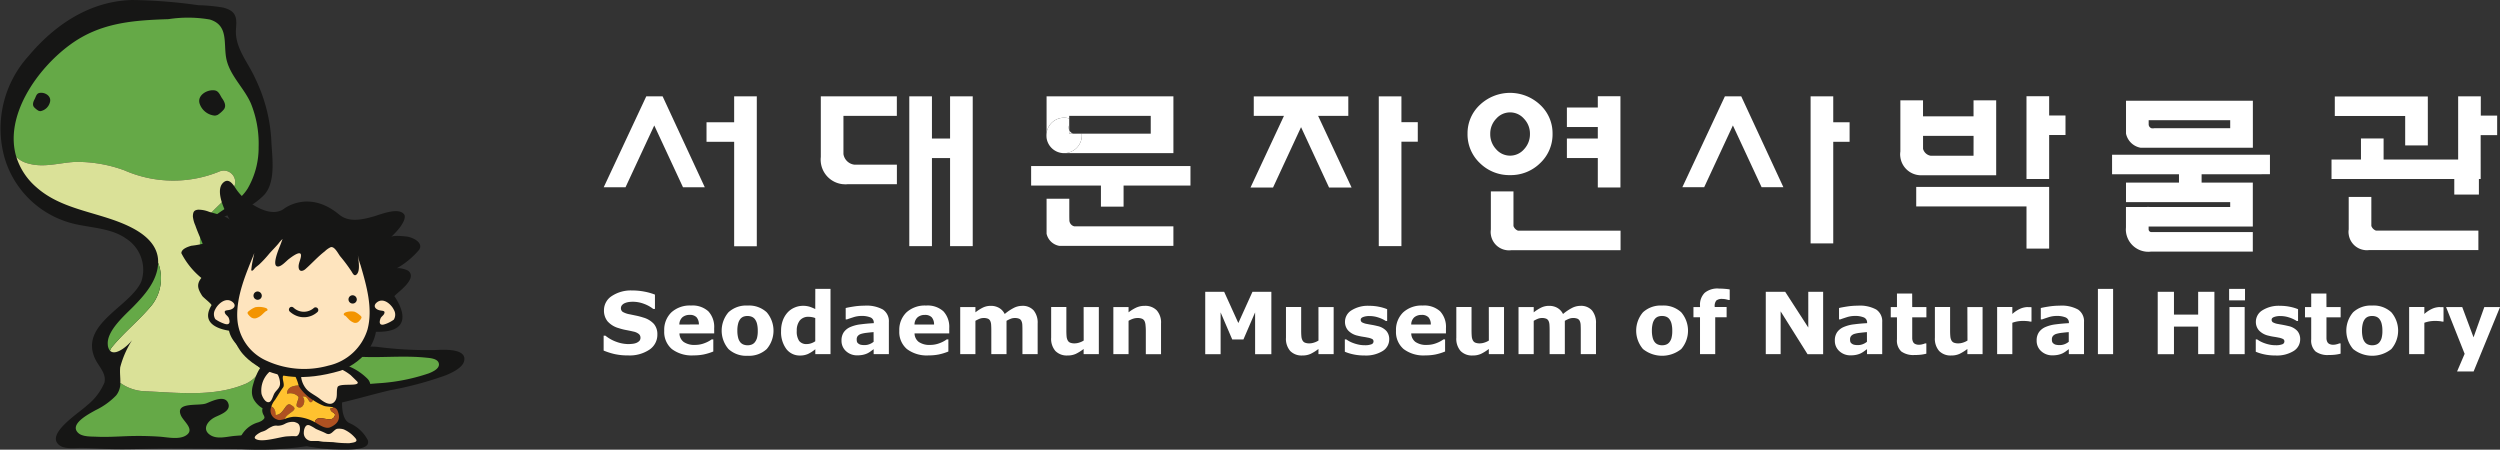<svg xmlns="http://www.w3.org/2000/svg" xmlns:xlink="http://www.w3.org/1999/xlink" width="215.361" height="38.734" viewBox="0 0 215.361 38.734">
  <rect x="0" y="0" width="215.361" height="38.734" fill="#333333" stroke="none"/>
  <defs>
    <clipPath id="clip-path">
      <rect id="사각형_36" data-name="사각형 36" width="40" height="38.734" fill="none"/>
    </clipPath>
    <clipPath id="clip-path-2">
      <rect id="사각형_41" data-name="사각형 41" width="163.361" height="24" fill="#fff"/>
    </clipPath>
  </defs>
  <g id="logo1" transform="translate(-15 -9)">
    <g id="그룹_42" data-name="그룹 42" transform="translate(15 9)">
      <g id="그룹_41" data-name="그룹 41" clip-path="url(#clip-path)">
        <path id="패스_190" data-name="패스 190" d="M19.266.665a2.483,2.483,0,0,1,.447.162c.723.349.666.98.615,1.679C20.211,4.12,21.373,5.367,22,6.783a13.925,13.925,0,0,1,1.367,5.2c.048,1.439.443,3.588-.58,4.774a6.083,6.083,0,0,1-2.828,1.65c-.94.324-1.817.877-1.472,2.02s1.687,1.593,2.6,2.174a10.94,10.94,0,0,1,3.069,3.225A7.46,7.46,0,0,0,26.971,28.8,15.736,15.736,0,0,0,32.4,29.869a33.868,33.868,0,0,0,5.109.284c.613-.026,2.759-.183,2.468.964-.149.587-1.077,1.007-1.579,1.214a30.1,30.1,0,0,1-4.762,1.28c-1.779.411-3.523.965-5.319,1.3-.6.112-2.268.553-1,1.236.472.254,2.556.442,1.6,1.381a5.227,5.227,0,0,1-2.46.9,27,27,0,0,1-5.664.258c-1.93-.021-3.859-.045-5.789-.055-1.913-.011-3.832.108-5.743.044-.859-.028-1.714-.106-2.574-.082-.562.016-1.4.1-1.77-.446-.66-.988,1.969-2.637,2.561-3.213a4.974,4.974,0,0,0,1.517-1.971c.187-.8-.487-1.386-.8-2.046-1.4-3,3.041-4.5,3.978-6.668a3.186,3.186,0,0,0-1.3-3.688C9.7,19.714,8.077,19.639,6.7,19.351a8.235,8.235,0,0,1-6.3-5.733A9.3,9.3,0,0,1,2.451,4.834C4.732,2.112,7.76.091,11.393,0a44.44,44.44,0,0,1,5.7.449,14.769,14.769,0,0,1,2.174.211" transform="translate(0.001 0)" fill="#161615"/>
        <path id="패스_191" data-name="패스 191" d="M42.983,37.89c-.136-.363-.781-.4-1.095-.432-2.687-.27-5.341.268-8.019-.4-3.3-.828-5.037-3.332-7.243-5.681-1.45-1.543-5.864-3.84-2.882-6.156,1.008-.782,2.1-1.211,2.8-2.343a7.01,7.01,0,0,0,.936-3.583,9.213,9.213,0,0,0-.659-3.716c-.591-1.379-1.9-2.479-2.147-4-.211-1.292.192-2.767-1.4-3.248A11.063,11.063,0,0,0,19.711,8.3c-3.085.1-5.867.308-8.437,2.176-2.925,2.126-5.732,6.212-4.661,9.71a2.326,2.326,0,0,0,1.065.56c1.575.43,3.1-.258,4.663-.138a11.83,11.83,0,0,1,3.579.718,10.468,10.468,0,0,0,8.22.083.982.982,0,0,1,1.239,1.316c-.746,1.464-2.459,2.16-2.828,3.732-.85,3.4,2.8,5.669,3.982,8.668.252.61.7,1.11.993,1.7.59-.034.664-1.014.46-1.493-.152-.357-1.3-2.219-.847-2.458.413-.219.985,1,1.09,1.307.235.683.388,1.382.629,2.064A3.862,3.862,0,0,1,29.225,38a.832.832,0,0,1-1.282.575,1.991,1.991,0,0,1-.255-.155A2.711,2.711,0,0,1,26.3,39.742c-2.691,1.112-5.7.742-8.564.616a3.858,3.858,0,0,1-2.167-.721,1.687,1.687,0,0,1-.363,1.077,6.134,6.134,0,0,1-1.779,1.274c-.521.3-2.313,1.193-1.483,1.962.358.331,1.077.3,1.527.319.884.045,1.76-.011,2.643-.045a27.341,27.341,0,0,1,2.848.043c.668.046,1.685.286,2.288-.124.752-.511-.238-1.176-.467-1.712-.508-1.188,1.529-.783,2.175-1.027.469-.177,1.6-.772,1.9-.028.292.707-.758,1.009-1.183,1.235-.6.32-1.107,1.044-.343,1.526.591.373,1.408.126,2.049.067,1.859-.172,3.75-.063,5.615-.127.435-.015,1.3.04,1.351-.574s-.9-.761-1.289-1.006c-1.512-.946.849-1.867,1.632-2.084a34.745,34.745,0,0,1,5.363-.765,16.542,16.542,0,0,0,4.09-.837c.3-.12.89-.375.872-.78a.442.442,0,0,0-.031-.142" transform="translate(-5.201 -6.65)" fill="#65a947"/>
        <path id="패스_192" data-name="패스 192" d="M27.325,92.847a2.711,2.711,0,0,0,1.391-1.319,7.849,7.849,0,0,1-1.1-1.094c-.605-.654-1.416-1.192-1.649-2.15-.089-.368,0-.569.11-.512.757.4,1.188,1.565,1.994,2.018a.9.9,0,0,0,.484.139c-.289-.589-.741-1.088-.993-1.7-1.187-3-4.833-5.27-3.982-8.668.368-1.572,2.081-2.268,2.828-3.732a.982.982,0,0,0-1.239-1.316,10.469,10.469,0,0,1-8.22-.083,11.825,11.825,0,0,0-3.579-.718c-1.562-.12-3.088.568-4.663.138a2.328,2.328,0,0,1-1.065-.56,5.7,5.7,0,0,0,1.728,2.6c2.278,2.026,5.5,2.113,8.133,3.44,1.192.6,2.361,1.535,2.351,2.991,0,.023,0,.045,0,.068a3.769,3.769,0,0,1-.537,3.641c-1.065,1.291-2.33,2.279-3.395,3.57a1.019,1.019,0,0,0-.216.363c.494.539,1.752-.585,2.026-1.089a8.152,8.152,0,0,0-1.146,2.518c-.049.45.025.908.011,1.348a3.859,3.859,0,0,0,2.167.721c2.869.126,5.873.5,8.564-.617" transform="translate(-6.23 -59.755)" fill="#dae198"/>
        <path id="패스_193" data-name="패스 193" d="M54.039,126.193a3.769,3.769,0,0,0,.537-3.641c-.042,1.522-1.144,2.764-2.152,3.791-.726.739-2.3,2.086-2.183,3.264a.891.891,0,0,0,.188.519,1.018,1.018,0,0,1,.216-.363c1.065-1.291,2.329-2.279,3.395-3.57" transform="translate(-40.955 -99.915)" fill="#65a947"/>
        <path id="패스_194" data-name="패스 194" d="M15.947,43.284c.447-.1,1.033.236.933.737a1.047,1.047,0,0,1-.824.828.53.53,0,0,1-.174-.034,1.722,1.722,0,0,1-.356-.279c-.207-.2-.1-.5.023-.721.083-.151.133-.4.3-.493a.333.333,0,0,1,.1-.037" transform="translate(-12.564 -35.274)" fill="#161615"/>
        <path id="패스_195" data-name="패스 195" d="M94.221,42.094c-.673-.084-1.5.452-1.286,1.133a1.517,1.517,0,0,0,1.318,1.044.824.824,0,0,0,.252-.069,2.5,2.5,0,0,0,.491-.43c.281-.306.081-.709-.123-.994-.141-.2-.246-.53-.506-.644a.532.532,0,0,0-.146-.04" transform="translate(-75.742 -34.311)" fill="#161615"/>
        <path id="패스_196" data-name="패스 196" d="M157.587,174.355l.04.005c0-.019-.141-.018-.04-.005" transform="translate(-128.449 -142.141)" fill="#ffc300"/>
        <path id="패스_197" data-name="패스 197" d="M114.611,169.736l-.029.013c-.478.245-.846,1.4-.956,1.844a1.528,1.528,0,0,0,.883,1.821c-.264.591.548.741-.157,1.233-.259.18-1.5.435-1.81,1.422-.243.77,3.09.377,3.4.366a15.031,15.031,0,0,0,1.662-.2,2.718,2.718,0,0,0,.406.324,4.216,4.216,0,0,0,.811.162,12.265,12.265,0,0,0,1.621.162c.49.01,3.332.206,2.837-.684a3.056,3.056,0,0,0-1.478-1.337c-.854-.378-.779-2.1-.6-2.843.155-.632,2.148.294,2.32-.325.271-.974-2.4-2.15-3.02-2.063-1.272.179-2.55-.088-3.826.059a5.355,5.355,0,0,1-1.542.122c-.233-.044-.325-.162-.524-.075" transform="translate(-91.744 -138.293)" fill="#161615"/>
        <path id="패스_198" data-name="패스 198" d="M119.949,168.973a10.927,10.927,0,0,1-1.964.038,12.022,12.022,0,0,0-1.86.02c-.138.016-.284.04-.424.064a3.184,3.184,0,0,1-1.08.06,1.041,1.041,0,0,1-.178-.054.489.489,0,0,0-.418-.013h0l-.035.017c-.615.314-1,1.857-1.019,1.923a2.011,2.011,0,0,0-.063.481,1.387,1.387,0,0,0,.161.663,2.11,2.11,0,0,0,.756.756.669.669,0,0,0-.029.188.865.865,0,0,0,.121.4.474.474,0,0,1,.071.2c0,.084-.061.166-.242.293a2.013,2.013,0,0,1-.283.129,2.423,2.423,0,0,0-1.574,1.356.367.367,0,0,0-.019.114.32.32,0,0,0,.074.2c.331.414,1.818.345,3.229.224.112-.01.2-.017.237-.019a13.773,13.773,0,0,0,1.536-.182l.075-.011c.035.032.085.072.153.127a1.736,1.736,0,0,0,.251.179,3.085,3.085,0,0,0,.683.148l.156.023a12.6,12.6,0,0,0,1.638.163l.188.006c1.216.047,2.5.033,2.775-.421a.424.424,0,0,0-.017-.45,3.191,3.191,0,0,0-1.535-1.388c-.751-.333-.714-1.951-.53-2.7.052-.211.592-.135,1.026-.075.58.081,1.179.165,1.293-.246a.9.9,0,0,0-.278-.838,4.952,4.952,0,0,0-2.876-1.378m.034.241a4.83,4.83,0,0,1,2.659,1.3.681.681,0,0,1,.226.612c-.057.205-.594.131-1.025.07-.586-.082-1.191-.166-1.3.258-.186.759-.277,2.565.667,2.984a2.914,2.914,0,0,1,1.421,1.284c.063.114.043.171.022.2-.055.09-.27.248-1.093.3a14.461,14.461,0,0,1-1.465,0l-.192-.006a12.362,12.362,0,0,1-1.6-.161l-.16-.023a2.984,2.984,0,0,1-.619-.129,3.96,3.96,0,0,1-.317-.244l.043-.12-.2.031-.141.022a13.518,13.518,0,0,1-1.507.179c-.041,0-.124.009-.248.02-.371.032-1.062.091-1.7.091-1.025,0-1.261-.157-1.316-.224a.08.08,0,0,1-.02-.053.128.128,0,0,1,.007-.04,2.228,2.228,0,0,1,1.434-1.2,1.937,1.937,0,0,0,.33-.155c.261-.182.346-.338.346-.487a.71.71,0,0,0-.1-.316.634.634,0,0,1-.094-.291.456.456,0,0,1,.045-.189l.043-.1-.09-.056a1.482,1.482,0,0,1-.886-1.265,1.758,1.758,0,0,1,.056-.423c.149-.6.509-1.568.894-1.765l.022-.011c.086-.038.133-.02.234.018a1.316,1.316,0,0,0,.218.065,3.363,3.363,0,0,0,1.166-.059c.144-.024.28-.047.412-.062a11.816,11.816,0,0,1,1.822-.019,11.117,11.117,0,0,0,2.008-.04" transform="translate(-91.206 -137.757)" fill="#161615"/>
        <path id="패스_199" data-name="패스 199" d="M144.758,171.225c.026.03.55.526.567.567.18.427-1.615.041-1.733.452s.034.818-.2,1.167c-.349.521-.942.133-1.313-.166-.32-.259-.7-.434-1.014-.7-.4-.332-.8-1.192-.494-1.69a.035.035,0,0,1-.031-.016c.767-.146,1.526-.321,2.288-.494a4.2,4.2,0,0,1,1.929.875" transform="translate(-114.519 -138.88)" fill="#fee4be"/>
        <path id="패스_200" data-name="패스 200" d="M122.569,172.909a2.169,2.169,0,0,0-.746,1.95c.081.3.365.826.685.7.206-.082.308-.532.416-.727.164-.3.494-.46.495-.867,0-.5-.323-1.316-.85-1.056" transform="translate(-99.295 -140.93)" fill="#fee4be"/>
        <path id="패스_201" data-name="패스 201" d="M128.033,188.636c-.487-.365-.608.851-1.338.851a.707.707,0,0,0-.37-.726.8.8,0,0,0,.476,1.108.507.507,0,0,0,.364.033,1.72,1.72,0,0,0,.3-.07c.253-.607,1.36-.743.567-1.2" transform="translate(-102.942 -153.736)" fill="#af5121"/>
        <path id="패스_202" data-name="패스 202" d="M133.862,180.48a.946.946,0,0,1,.973.243c.122.122-.243.608-.122.852.487.365.852-.486.487-.852.487-.121.487.487.73.487a.307.307,0,0,0,.173-.193,3.75,3.75,0,0,1-1.2-1.163c-.016-.031-.031-.064-.045-.1-.464.025-1,.144-1,.723" transform="translate(-109.136 -146.553)" fill="#af5121"/>
        <path id="패스_203" data-name="패스 203" d="M130.367,177.51c.365-.608,1.459.365,1.7-.487,0-.243-.486-.243-.365-.608.1.1.159.035.211-.051-.267-.069-.605-.056-.8-.129a4.836,4.836,0,0,1-.94-.5.307.307,0,0,1-.173.193c-.243,0-.243-.608-.73-.487.365.365,0,1.217-.487.851-.121-.243.243-.729.122-.851a.946.946,0,0,0-.973-.243c0-.579.535-.7,1-.723a3.652,3.652,0,0,0-.333-.871c-.314-.41-.62-.441-.94-.042a.442.442,0,0,0-.069.108c-.1.28.184.743,0,.985-.229.31-.416.65-.628.972l-.066.1a1.629,1.629,0,0,0-.311.568c.238.084.37.361.37.726.73,0,.851-1.216,1.338-.851.793.453-.314.59-.567,1.2a2.548,2.548,0,0,1,.8-.194,3.754,3.754,0,0,1,1.632.375c.058.029.12.064.183.1a.221.221,0,0,1,.019-.143" transform="translate(-103.209 -141.273)" fill="#ffc22f"/>
        <path id="패스_204" data-name="패스 204" d="M148.83,190.232a.482.482,0,0,0-.356-.254c-.052.086-.111.151-.211.051-.122.365.364.365.364.608-.243.852-1.338-.122-1.7.487a.223.223,0,0,0-.019.143c.408.242.917.606,1.317.424.892-.4.817-.963.608-1.459" transform="translate(-119.767 -154.886)" fill="#af5121"/>
        <path id="패스_205" data-name="패스 205" d="M93.4,86.754c.1-.07,2.178-1.662,4.768.486.855.709,1.99.438,2.947.173.579-.16,2.26-.878,2.685-.132,0,0,.3.527-1.164,1.9.185-.174,1.038-.075,1.265-.056.535.044,1.563.495,1.168,1.143a7.094,7.094,0,0,1-1.983,1.63c.182-.128.908.078,1.051.2.883.735-1.289,2.076-1.2,2.194,0,0,2.4,3.243-1.765,3.041l-12.089-.041s-3.158-.162-1.911-2.229c.058-.1-.71-.672-.8-.818-.362-.577-.526-.97-.07-1.542a6.678,6.678,0,0,1-1.725-2.136c.007-.371.573-.552.856-.637a7.8,7.8,0,0,0,.981-.17c-.209-.531-.451-1.049-.635-1.589a2.465,2.465,0,0,1-.209-.774c.013-.393.1-.535.452-.575a2.493,2.493,0,0,1,.941.182c.385.122,1.6.388,1.808.721,0,0-1.539-2.513-.526-3.283.464-.353.82.259,1.028.57a4.261,4.261,0,0,0,1,1.054c.8.606,2.168,1.368,3.133.687" transform="translate(-68.955 -68.759)" fill="#161615"/>
        <path id="패스_206" data-name="패스 206" d="M109.292,102.54s-3.06,5.452-.863,8.553c0,0,2.253,3.648,8.635,1.763,0,0,3.679-1.2,3.079-4.925,0,0-.732-5.047-1.652-6.324s-5.688-5.067-9.2.933" transform="translate(-87.753 -80.916)" fill="#161615"/>
        <path id="패스_207" data-name="패스 207" d="M114.523,111.468a2.877,2.877,0,0,0-.364.412c-.25.293-.523.562-.778.85a9.653,9.653,0,0,1-.858.924c-.112.1-.231.182-.341.282-.06.055-.183.24-.258.256-.13.028-.087-.09-.072-.23.045-.43.156-.859.243-1.281-.7,1.742-1.554,3.647-1.467,5.595a4.234,4.234,0,0,0,2.533,3.684,7.763,7.763,0,0,0,5.325.412,4.539,4.539,0,0,0,3.361-3.116c.482-1.817-.094-3.8-.6-5.533a4.558,4.558,0,0,1-.228-.857c.037.4.228,1.313-.1,1.642-.213.216-.338-.064-.445-.238a13.667,13.667,0,0,0-.978-1.311c-.181-.228-.491-.89-.826-.785a1.822,1.822,0,0,0-.5.351c-.6.46-1.108,1.035-1.674,1.534-.208.184-.523.258-.579-.111s.2-.729.2-1.071c0-.5-.857.174-1.028.3-.241.178-.654.675-.971.659-.558-.027.1-1.544.21-1.83.07-.178.133-.357.2-.538" transform="translate(-90.187 -90.878)" fill="#fee4be"/>
        <path id="패스_208" data-name="패스 208" d="M118.945,136.322a.358.358,0,1,1-.357-.385.372.372,0,0,1,.357.385" transform="translate(-96.393 -110.828)" fill="#161615"/>
        <path id="패스_209" data-name="패스 209" d="M163.253,138.078a.358.358,0,1,1-.357-.385.372.372,0,0,1,.357.385" transform="translate(-132.517 -112.259)" fill="#161615"/>
        <path id="패스_210" data-name="패스 210" d="M116.992,143.213a1.85,1.85,0,0,0-.885-.057,1.914,1.914,0,0,0-.477.272c-.056.044-.174.118-.188.2-.019.122.25.363.341.421a.532.532,0,0,0,.4.052,1.388,1.388,0,0,0,.558-.356c.071-.059.24-.246.327-.266,0,0,.093-.021.094-.1s-.066-.127-.166-.166" transform="translate(-94.117 -116.689)" fill="#f39400"/>
        <path id="패스_211" data-name="패스 211" d="M160.452,145.3a1.481,1.481,0,0,1,.79-.057,1.673,1.673,0,0,1,.425.272c.05.044.156.118.168.2.017.121-.223.363-.3.421a.432.432,0,0,1-.354.052,1.229,1.229,0,0,1-.5-.356c-.063-.059-.214-.246-.292-.265a.111.111,0,0,1-.084-.1c0-.072.059-.127.149-.166" transform="translate(-130.693 -118.388)" fill="#f39400"/>
        <path id="패스_212" data-name="패스 212" d="M100.6,142a2.9,2.9,0,0,1-.735-.377.81.81,0,0,1-.008-.842c.209-.45.9-1.1,1.48-.646.321.251.208.534-.145.66-.294.1-.62.01-.487.324.063.146.256.242.318.405.156.412.046.657-.424.477" transform="translate(-81.315 -114.128)" fill="#fee4be"/>
        <path id="패스_213" data-name="패스 213" d="M175.663,142.222a2.859,2.859,0,0,0,.726-.377A.816.816,0,0,0,176.4,141c-.207-.451-.894-1.1-1.463-.647-.318.252-.206.535.144.66.291.1.613.01.481.324-.062.146-.253.242-.315.405-.155.412-.045.657.419.476" transform="translate(-142.468 -114.306)" fill="#fee4be"/>
        <path id="패스_214" data-name="패스 214" d="M134.817,143.191a.234.234,0,0,0,0,.33,1.913,1.913,0,0,0,.7.411,1.732,1.732,0,0,0,1.672-.353.234.234,0,0,0-.29-.368,1.3,1.3,0,0,1-1.756-.023.234.234,0,0,0-.331,0" transform="translate(-109.859 -116.685)" fill="#161615"/>
        <path id="패스_215" data-name="패스 215" d="M122.54,196.859a1.264,1.264,0,0,0-.311-.127,1.352,1.352,0,0,0-.8.156,1.3,1.3,0,0,1-.646.168.8.8,0,0,0-.5.082c-.507.242-.352.289-.886.451-.082.025-.8.4-.509.6.532.355,2.114-.183,2.726-.216l.434-.023.31.008c.375.009.489-.916.177-1.093" transform="translate(-96.875 -160.382)" fill="#fee4be"/>
        <path id="패스_216" data-name="패스 216" d="M142.178,198.261a.294.294,0,0,0-.211,0c-.184.086-.266.406-.266.594a.689.689,0,0,0,.748.761h.5s.374.066.468.066.717.033.81.033a9.188,9.188,0,0,0,1.41.088c.326-.058.85-.078.458-.486a2.751,2.751,0,0,0-.951-.7,1.308,1.308,0,0,0-.6-.047c-.318.122-.5.621-.943.386-.283-.15-.586-.249-.874-.389a3.723,3.723,0,0,0-.55-.309" transform="translate(-115.527 -161.626)" fill="#fee4be"/>
      </g>
    </g>
    <g id="그룹_45" data-name="그룹 45" transform="translate(67 17)">
      <rect id="사각형_37" data-name="사각형 37" width="2.12" height="2.709" transform="translate(159.423 6.052)" fill="#fff"/>
      <g id="그룹_44" data-name="그룹 44" transform="translate(0 0)">
        <g id="그룹_43" data-name="그룹 43" clip-path="url(#clip-path-2)">
          <path id="패스_217" data-name="패스 217" d="M15.272,40.445a1.963,1.963,0,0,0-.5-1.446,2.019,2.019,0,0,0-1.492-.5,2.354,2.354,0,0,0-1.693.587,2.094,2.094,0,0,0-.617,1.593,1.932,1.932,0,0,0,.652,1.565,2.837,2.837,0,0,0,1.876.55,4.406,4.406,0,0,0,.866-.079,4.764,4.764,0,0,0,.833-.256V41.419h-.145a2.535,2.535,0,0,1-.615.323,2.219,2.219,0,0,1-.8.149,1.623,1.623,0,0,1-.991-.254.94.94,0,0,1-.364-.735h2.992Zm-3-.31a.843.843,0,0,1,.27-.63.947.947,0,0,1,.618-.2.775.775,0,0,1,.595.206.932.932,0,0,1,.2.62Z" transform="translate(-5.75 -20.179)" fill="#fff"/>
          <path id="패스_218" data-name="패스 218" d="M3.422,38.105a5.939,5.939,0,0,0-.588-.159l-.569-.119a1.843,1.843,0,0,1-.614-.208.377.377,0,0,1-.162-.328.384.384,0,0,1,.1-.262.621.621,0,0,1,.242-.17,1.288,1.288,0,0,1,.331-.092,2.47,2.47,0,0,1,.345-.025,2.729,2.729,0,0,1,.965.178,2.878,2.878,0,0,1,.8.441h.148V36.127a4.985,4.985,0,0,0-.906-.257,5.433,5.433,0,0,0-1.058-.1,2.977,2.977,0,0,0-1.747.476,1.446,1.446,0,0,0-.68,1.231,1.475,1.475,0,0,0,.3.941,1.991,1.991,0,0,0,.978.6,4.753,4.753,0,0,0,.635.162c.225.042.439.087.641.135a1.054,1.054,0,0,1,.44.2.4.4,0,0,1,.15.306.407.407,0,0,1-.1.3.821.821,0,0,1-.262.169,1.25,1.25,0,0,1-.336.077,3.247,3.247,0,0,1-.332.022A3.071,3.071,0,0,1,1.114,40.2a3.2,3.2,0,0,1-.962-.536H0v1.284a6.075,6.075,0,0,0,.936.3,5.191,5.191,0,0,0,1.173.117,3.054,3.054,0,0,0,1.841-.5,1.539,1.539,0,0,0,.678-1.3,1.36,1.36,0,0,0-.295-.908,1.968,1.968,0,0,0-.912-.553" transform="translate(0 -18.748)" fill="#fff"/>
          <path id="패스_219" data-name="패스 219" d="M23.6,38.5a2.249,2.249,0,0,0-1.643.577,2.43,2.43,0,0,0,0,3.17,2.24,2.24,0,0,0,1.646.578,2.241,2.241,0,0,0,1.647-.578,2.436,2.436,0,0,0,0-3.166A2.237,2.237,0,0,0,23.6,38.5m.815,2.784a1.065,1.065,0,0,1-.191.378.636.636,0,0,1-.275.2,1.015,1.015,0,0,1-.707-.006.676.676,0,0,1-.278-.208,1.021,1.021,0,0,1-.182-.4,2.4,2.4,0,0,1-.062-.582,2.307,2.307,0,0,1,.071-.625,1.054,1.054,0,0,1,.19-.391.678.678,0,0,1,.282-.2A1,1,0,0,1,23.6,39.4a.982.982,0,0,1,.352.063.644.644,0,0,1,.28.212,1.1,1.1,0,0,1,.181.391,2.426,2.426,0,0,1,.065.606,2.337,2.337,0,0,1-.063.612" transform="translate(-11.201 -20.178)" fill="#fff"/>
          <path id="패스_220" data-name="패스 220" d="M35.066,37.224a3.813,3.813,0,0,0-.482-.2,1.937,1.937,0,0,0-.6-.078,1.781,1.781,0,0,0-.7.15,1.721,1.721,0,0,0-.6.421,2.11,2.11,0,0,0-.412.685,2.582,2.582,0,0,0-.15.916,2.432,2.432,0,0,0,.446,1.538,1.438,1.438,0,0,0,1.191.571,1.64,1.64,0,0,0,.679-.133,2.955,2.955,0,0,0,.632-.408v.423h1.31V35.487h-1.31Zm0,2.774a1.368,1.368,0,0,1-.351.176,1.184,1.184,0,0,1-.375.066.779.779,0,0,1-.661-.27,1.442,1.442,0,0,1-.206-.867,1.387,1.387,0,0,1,.256-.889.93.93,0,0,1,.77-.321,1.67,1.67,0,0,1,.278.026,1.281,1.281,0,0,1,.289.083Z" transform="translate(-16.836 -18.601)" fill="#fff"/>
          <path id="패스_221" data-name="패스 221" d="M46.651,38.87a2.918,2.918,0,0,0-1.613-.342,5.949,5.949,0,0,0-.936.074c-.313.049-.537.092-.675.128v.978h.12c.1-.042.28-.1.524-.179a2.279,2.279,0,0,1,.688-.117,1.978,1.978,0,0,1,.811.13.472.472,0,0,1,.276.469v.022q-.577.032-1.114.1a3.108,3.108,0,0,0-.9.231,1.335,1.335,0,0,0-.565.443,1.228,1.228,0,0,0-.2.727,1.184,1.184,0,0,0,.391.914,1.386,1.386,0,0,0,.971.358,2.393,2.393,0,0,0,.453-.04,1.873,1.873,0,0,0,.4-.125,1.988,1.988,0,0,0,.294-.177c.1-.075.191-.138.26-.191V42.7h1.31V39.942a1.211,1.211,0,0,0-.5-1.072m-.813,2.767a1.272,1.272,0,0,1-.358.207,1.126,1.126,0,0,1-.4.078,1.43,1.43,0,0,1-.367-.034.524.524,0,0,1-.2-.105.3.3,0,0,1-.111-.15.818.818,0,0,1-.021-.2.437.437,0,0,1,.1-.305.658.658,0,0,1,.3-.177,2.829,2.829,0,0,1,.473-.088c.208-.024.4-.044.579-.058Z" transform="translate(-22.575 -20.195)" fill="#fff"/>
          <path id="패스_222" data-name="패스 222" d="M55.839,38.5a2.355,2.355,0,0,0-1.693.587,2.091,2.091,0,0,0-.618,1.593,1.932,1.932,0,0,0,.652,1.565,2.838,2.838,0,0,0,1.876.55,4.414,4.414,0,0,0,.866-.079,4.8,4.8,0,0,0,.833-.256V41.419H57.61a2.54,2.54,0,0,1-.614.323,2.223,2.223,0,0,1-.8.149,1.619,1.619,0,0,1-.99-.254.941.941,0,0,1-.365-.735H57.83v-.457A1.966,1.966,0,0,0,57.33,39a2.021,2.021,0,0,0-1.492-.5m-1,1.638a.84.84,0,0,1,.271-.63.946.946,0,0,1,.618-.2.776.776,0,0,1,.595.206.93.93,0,0,1,.2.62Z" transform="translate(-28.058 -20.179)" fill="#fff"/>
          <path id="패스_223" data-name="패스 223" d="M69.875,38.558a1.612,1.612,0,0,0-.726.188,4.088,4.088,0,0,0-.762.516,1.21,1.21,0,0,0-.483-.525,1.4,1.4,0,0,0-.711-.179,1.551,1.551,0,0,0-.683.148,3.6,3.6,0,0,0-.646.412v-.457h-1.31v4.059h1.31V39.848a2.955,2.955,0,0,1,.327-.164.957.957,0,0,1,.375-.078.936.936,0,0,1,.373.059.4.4,0,0,1,.2.19.9.9,0,0,1,.079.337c.01.139.015.307.015.5v2.024h1.31V39.848a2.462,2.462,0,0,1,.383-.185.937.937,0,0,1,.32-.057.968.968,0,0,1,.378.059.384.384,0,0,1,.2.19.877.877,0,0,1,.079.336c.007.137.011.3.011.5v2.024h1.311V40.084a1.669,1.669,0,0,0-.344-1.133,1.261,1.261,0,0,0-1-.393" transform="translate(-33.837 -20.211)" fill="#fff"/>
          <path id="패스_224" data-name="패스 224" d="M83.827,41.661a1.627,1.627,0,0,1-.4.181,1.322,1.322,0,0,1-.374.062,1.006,1.006,0,0,1-.394-.062.417.417,0,0,1-.211-.2.87.87,0,0,1-.094-.339c-.013-.136-.02-.307-.02-.513v-2.02h-1.31v2.646a1.6,1.6,0,0,0,.366,1.143,1.368,1.368,0,0,0,1.045.388,1.679,1.679,0,0,0,.721-.143,3.871,3.871,0,0,0,.666-.418v.443h1.31V38.775h-1.31Z" transform="translate(-42.473 -20.324)" fill="#fff"/>
          <path id="패스_225" data-name="패스 225" d="M94.976,38.558a1.736,1.736,0,0,0-.715.145,3.331,3.331,0,0,0-.672.415v-.457h-1.31v4.059h1.31V39.848a2.015,2.015,0,0,1,.4-.184,1.235,1.235,0,0,1,.365-.058,1.009,1.009,0,0,1,.394.062.438.438,0,0,1,.215.195,1.037,1.037,0,0,1,.087.359,4.646,4.646,0,0,1,.026.488v2.011h1.31V40.084a1.573,1.573,0,0,0-.374-1.143,1.379,1.379,0,0,0-1.036-.383" transform="translate(-48.37 -20.211)" fill="#fff"/>
          <path id="패스_226" data-name="패스 226" d="M111.764,38.706l-1.221-2.69h-1.631v5.372h1.325v-3.6l1,2.331h.966l1.005-2.331v3.6h1.4V36.016H112.98Z" transform="translate(-57.088 -18.878)" fill="#fff"/>
          <path id="패스_227" data-name="패스 227" d="M126.333,41.661a1.642,1.642,0,0,1-.4.181,1.316,1.316,0,0,1-.373.062,1.013,1.013,0,0,1-.395-.062.421.421,0,0,1-.211-.2.879.879,0,0,1-.093-.339c-.013-.136-.02-.307-.02-.513v-2.02h-1.309v2.646a1.6,1.6,0,0,0,.366,1.143,1.367,1.367,0,0,0,1.044.388,1.674,1.674,0,0,0,.721-.143,3.857,3.857,0,0,0,.667-.418v.443h1.31V38.775h-1.31Z" transform="translate(-64.753 -20.324)" fill="#fff"/>
          <path id="패스_228" data-name="패스 228" d="M137.009,40.3q-.233-.058-.463-.1c-.152-.025-.3-.051-.428-.078a1.335,1.335,0,0,1-.461-.152.264.264,0,0,1-.1-.22q0-.151.217-.232a1.5,1.5,0,0,1,.531-.082,2.453,2.453,0,0,1,.754.119,2.739,2.739,0,0,1,.663.309h.112V38.847a3.56,3.56,0,0,0-.658-.2,4.141,4.141,0,0,0-.881-.092,2.651,2.651,0,0,0-1.532.389,1.152,1.152,0,0,0-.56.973,1.107,1.107,0,0,0,.269.761,1.59,1.59,0,0,0,.821.45,4.4,4.4,0,0,0,.452.092c.165.025.3.049.393.07a1.433,1.433,0,0,1,.413.128.231.231,0,0,1,.109.215.258.258,0,0,1-.185.237,1.519,1.519,0,0,1-.567.08,2.465,2.465,0,0,1-.551-.058,3.076,3.076,0,0,1-.459-.135,2.412,2.412,0,0,1-.363-.167c-.087-.052-.162-.1-.227-.143h-.119v1.064a3.8,3.8,0,0,0,.713.223,4.481,4.481,0,0,0,.989.1,2.735,2.735,0,0,0,1.554-.384,1.174,1.174,0,0,0,.568-1.013,1.067,1.067,0,0,0-.246-.717,1.448,1.448,0,0,0-.76-.421" transform="translate(-70.339 -20.211)" fill="#fff"/>
          <path id="패스_229" data-name="패스 229" d="M145.76,38.5a2.353,2.353,0,0,0-1.693.587,2.092,2.092,0,0,0-.618,1.593,1.934,1.934,0,0,0,.652,1.565,2.837,2.837,0,0,0,1.876.55,4.416,4.416,0,0,0,.867-.079,4.81,4.81,0,0,0,.833-.256V41.419h-.145a2.535,2.535,0,0,1-.615.323,2.213,2.213,0,0,1-.8.149,1.62,1.62,0,0,1-.991-.254.941.941,0,0,1-.365-.735h2.991v-.457a1.966,1.966,0,0,0-.5-1.446,2.021,2.021,0,0,0-1.492-.5m-1,1.638a.839.839,0,0,1,.27-.63.946.946,0,0,1,.617-.2.776.776,0,0,1,.6.206.925.925,0,0,1,.2.62Z" transform="translate(-75.191 -20.179)" fill="#fff"/>
          <path id="패스_230" data-name="패스 230" d="M157.178,41.661a1.644,1.644,0,0,1-.4.181,1.32,1.32,0,0,1-.374.062,1.012,1.012,0,0,1-.394-.062.419.419,0,0,1-.211-.2.9.9,0,0,1-.094-.339c-.011-.136-.02-.307-.02-.513v-2.02h-1.31v2.646a1.6,1.6,0,0,0,.367,1.143,1.367,1.367,0,0,0,1.044.388,1.679,1.679,0,0,0,.722-.143,3.906,3.906,0,0,0,.666-.418v.443h1.31V38.775h-1.31Z" transform="translate(-80.921 -20.324)" fill="#fff"/>
          <path id="패스_231" data-name="패스 231" d="M170.952,38.558a1.608,1.608,0,0,0-.726.188,4.089,4.089,0,0,0-.762.516,1.223,1.223,0,0,0-.482-.525,1.4,1.4,0,0,0-.712-.179,1.55,1.55,0,0,0-.683.148,3.608,3.608,0,0,0-.647.412v-.457h-1.309v4.059h1.309V39.848a3.013,3.013,0,0,1,.328-.164.957.957,0,0,1,.374-.078.936.936,0,0,1,.374.059.394.394,0,0,1,.2.19.884.884,0,0,1,.08.337c.01.139.015.307.015.5v2.024h1.31V39.848a2.46,2.46,0,0,1,.383-.185.935.935,0,0,1,.319-.057.971.971,0,0,1,.38.059.388.388,0,0,1,.2.19.869.869,0,0,1,.079.336c.007.137.012.3.012.5v2.024h1.31V40.084a1.673,1.673,0,0,0-.343-1.133,1.262,1.262,0,0,0-1-.393" transform="translate(-86.819 -20.211)" fill="#fff"/>
          <path id="패스_232" data-name="패스 232" d="M189.16,38.5a2.25,2.25,0,0,0-1.643.577,2.43,2.43,0,0,0,0,3.17,2.633,2.633,0,0,0,3.293,0,2.436,2.436,0,0,0,0-3.166,2.238,2.238,0,0,0-1.649-.581m.814,2.784a1.071,1.071,0,0,1-.189.378.644.644,0,0,1-.275.2.982.982,0,0,1-.34.06.97.97,0,0,1-.368-.067.682.682,0,0,1-.278-.208,1.028,1.028,0,0,1-.181-.4,2.423,2.423,0,0,1-.062-.582,2.365,2.365,0,0,1,.071-.625,1.054,1.054,0,0,1,.191-.391.673.673,0,0,1,.281-.2,1,1,0,0,1,.336-.052.981.981,0,0,1,.351.063.645.645,0,0,1,.28.212,1.1,1.1,0,0,1,.181.391,2.384,2.384,0,0,1,.064.606,2.3,2.3,0,0,1-.063.612" transform="translate(-97.981 -20.178)" fill="#fff"/>
          <path id="패스_233" data-name="패스 233" d="M199.477,35.424a1.728,1.728,0,0,0-1.211.371,1.445,1.445,0,0,0-.4,1.112v.111H197.3V37.9h.565v3.174h1.311V37.9h.982v-.886h-1.027v-.032a.744.744,0,0,1,.138-.525.761.761,0,0,1,.526-.137,1.382,1.382,0,0,1,.3.032c.093.021.17.04.229.057h.1V35.5c-.124-.021-.263-.039-.422-.051s-.334-.021-.529-.021" transform="translate(-103.419 -18.568)" fill="#fff"/>
          <path id="패스_234" data-name="패스 234" d="M214.056,39.093l-1.989-3.078h-1.673v5.372h1.28V37.7l2.316,3.688h1.345V36.015h-1.28Z" transform="translate(-110.282 -18.878)" fill="#fff"/>
          <path id="패스_235" data-name="패스 235" d="M226.485,38.87a2.925,2.925,0,0,0-1.614-.342,5.941,5.941,0,0,0-.935.074c-.313.049-.537.092-.675.128v.978h.12c.1-.042.28-.1.523-.179a2.281,2.281,0,0,1,.688-.117,1.977,1.977,0,0,1,.812.13.472.472,0,0,1,.275.469v.022q-.577.032-1.112.1a3.106,3.106,0,0,0-.9.231,1.342,1.342,0,0,0-.566.443,1.22,1.22,0,0,0-.2.727,1.181,1.181,0,0,0,.392.914,1.385,1.385,0,0,0,.971.358,2.378,2.378,0,0,0,.452-.04,1.86,1.86,0,0,0,.4-.125,2.013,2.013,0,0,0,.294-.177c.1-.075.19-.138.261-.191V42.7h1.31V39.942a1.211,1.211,0,0,0-.5-1.072m-.814,2.767a1.287,1.287,0,0,1-.357.207,1.129,1.129,0,0,1-.4.078,1.435,1.435,0,0,1-.367-.034.541.541,0,0,1-.2-.105.3.3,0,0,1-.11-.15.733.733,0,0,1-.022-.2.438.438,0,0,1,.1-.305.648.648,0,0,1,.3-.177,2.872,2.872,0,0,1,.474-.088c.207-.024.4-.044.579-.058Z" transform="translate(-116.839 -20.195)" fill="#fff"/>
          <path id="패스_236" data-name="패스 236" d="M234.864,36.325h-1.31V37.49h-.535v.886h.535v1.892a1.288,1.288,0,0,0,.372,1.048,1.766,1.766,0,0,0,1.135.306,4.657,4.657,0,0,0,.577-.03,3.713,3.713,0,0,0,.447-.084V40.62h-.108a1.086,1.086,0,0,1-.23.077,1.177,1.177,0,0,1-.266.041.754.754,0,0,1-.376-.074.392.392,0,0,1-.178-.2.793.793,0,0,1-.059-.284c0-.107,0-.23,0-.371V38.376h1.221V37.49h-1.221Z" transform="translate(-122.141 -19.04)" fill="#fff"/>
          <path id="패스_237" data-name="패스 237" d="M243.826,41.661a1.652,1.652,0,0,1-.4.181,1.319,1.319,0,0,1-.373.062,1.016,1.016,0,0,1-.4-.062.42.42,0,0,1-.211-.2.879.879,0,0,1-.092-.339c-.014-.136-.021-.307-.021-.513v-2.02h-1.31v2.646a1.6,1.6,0,0,0,.367,1.143,1.365,1.365,0,0,0,1.043.388,1.679,1.679,0,0,0,.721-.143,3.89,3.89,0,0,0,.667-.418v.443h1.31V38.775h-1.31Z" transform="translate(-126.339 -20.324)" fill="#fff"/>
          <path id="패스_238" data-name="패스 238" d="M254.931,38.774a1.775,1.775,0,0,0-.59.114,2.585,2.585,0,0,0-.753.482v-.6h-1.309v4.059h1.309V40.128a2.817,2.817,0,0,1,.462-.122,2.967,2.967,0,0,1,.494-.036c.082,0,.186.005.31.015a1.163,1.163,0,0,1,.269.045h.116v-1.24c-.043-.005-.1-.009-.153-.01s-.109,0-.156,0" transform="translate(-132.237 -20.324)" fill="#fff"/>
          <path id="패스_239" data-name="패스 239" d="M263.018,38.87a2.918,2.918,0,0,0-1.613-.342,5.968,5.968,0,0,0-.937.074c-.313.049-.536.092-.675.128v.978h.12c.106-.042.281-.1.524-.179a2.283,2.283,0,0,1,.689-.117,1.98,1.98,0,0,1,.811.13.474.474,0,0,1,.276.469v.022q-.577.032-1.112.1a3.113,3.113,0,0,0-.9.231,1.338,1.338,0,0,0-.565.443,1.227,1.227,0,0,0-.2.727,1.183,1.183,0,0,0,.391.914,1.386,1.386,0,0,0,.972.358,2.378,2.378,0,0,0,.452-.04,1.851,1.851,0,0,0,.4-.125,2.011,2.011,0,0,0,.294-.177c.1-.075.19-.138.261-.191V42.7h1.309V39.942a1.21,1.21,0,0,0-.5-1.072m-.813,2.767a1.293,1.293,0,0,1-.358.207,1.131,1.131,0,0,1-.4.078,1.413,1.413,0,0,1-.365-.034.531.531,0,0,1-.2-.105.309.309,0,0,1-.109-.15.752.752,0,0,1-.022-.2.438.438,0,0,1,.1-.305.641.641,0,0,1,.3-.177,2.824,2.824,0,0,1,.472-.088c.208-.024.4-.044.58-.058Z" transform="translate(-135.989 -20.195)" fill="#fff"/>
          <rect id="사각형_38" data-name="사각형 38" width="1.309" height="5.623" transform="translate(128.723 16.886)" fill="#fff"/>
          <path id="패스_240" data-name="패스 240" d="M284.835,37.978h-2.084V36.016h-1.4v5.372h1.4V39.011h2.084v2.376h1.4V36.016h-1.4Z" transform="translate(-147.476 -18.878)" fill="#fff"/>
          <rect id="사각형_39" data-name="사각형 39" width="1.31" height="4.059" transform="translate(140.056 18.45)" fill="#fff"/>
          <rect id="사각형_40" data-name="사각형 40" width="1.369" height="0.989" transform="translate(140.026 16.886)" fill="#fff"/>
          <path id="패스_241" data-name="패스 241" d="M301.917,40.3c-.155-.039-.308-.07-.463-.1s-.3-.051-.428-.078a1.32,1.32,0,0,1-.461-.152.264.264,0,0,1-.1-.22c0-.1.071-.177.216-.232a1.487,1.487,0,0,1,.531-.082,2.446,2.446,0,0,1,.753.119,2.741,2.741,0,0,1,.665.309h.112V38.847a3.663,3.663,0,0,0-.659-.2,4.166,4.166,0,0,0-.882-.092,2.651,2.651,0,0,0-1.532.389,1.151,1.151,0,0,0-.56.973,1.1,1.1,0,0,0,.269.761,1.6,1.6,0,0,0,.82.45,4.407,4.407,0,0,0,.453.092c.164.025.3.049.393.07a1.419,1.419,0,0,1,.412.128.231.231,0,0,1,.11.215.258.258,0,0,1-.186.237,1.515,1.515,0,0,1-.567.08,2.483,2.483,0,0,1-.551-.058,3.174,3.174,0,0,1-.46-.135,2.553,2.553,0,0,1-.363-.167c-.086-.052-.161-.1-.226-.143H299.1v1.064a3.787,3.787,0,0,0,.713.223,4.486,4.486,0,0,0,.99.1,2.736,2.736,0,0,0,1.554-.384,1.174,1.174,0,0,0,.568-1.013,1.065,1.065,0,0,0-.245-.717,1.452,1.452,0,0,0-.761-.421" transform="translate(-156.778 -20.211)" fill="#fff"/>
          <path id="패스_242" data-name="패스 242" d="M309.858,36.325h-1.309V37.49h-.536v.886h.536v1.892a1.288,1.288,0,0,0,.372,1.048,1.762,1.762,0,0,0,1.135.306,4.644,4.644,0,0,0,.576-.03,3.7,3.7,0,0,0,.448-.084V40.62h-.109a1.093,1.093,0,0,1-.231.077,1.155,1.155,0,0,1-.265.041.743.743,0,0,1-.374-.074.39.39,0,0,1-.179-.2.746.746,0,0,1-.059-.284q0-.16,0-.371V38.376h1.221V37.49h-1.221Z" transform="translate(-161.451 -19.04)" fill="#fff"/>
          <path id="패스_243" data-name="패스 243" d="M317.724,38.5a2.252,2.252,0,0,0-1.644.577,2.43,2.43,0,0,0,0,3.17,2.633,2.633,0,0,0,3.292,0,2.439,2.439,0,0,0,0-3.166,2.239,2.239,0,0,0-1.65-.581m.815,2.784a1.08,1.08,0,0,1-.19.378.632.632,0,0,1-.276.2,1.014,1.014,0,0,1-.707-.006.672.672,0,0,1-.277-.208,1.028,1.028,0,0,1-.183-.4,2.446,2.446,0,0,1-.062-.582,2.3,2.3,0,0,1,.072-.625,1.047,1.047,0,0,1,.19-.391.667.667,0,0,1,.282-.2,1,1,0,0,1,.335-.052.982.982,0,0,1,.352.063.647.647,0,0,1,.28.212,1.079,1.079,0,0,1,.181.391,2.354,2.354,0,0,1,.066.606,2.309,2.309,0,0,1-.064.612" transform="translate(-165.37 -20.178)" fill="#fff"/>
          <path id="패스_244" data-name="패스 244" d="M329.52,38.774a1.764,1.764,0,0,0-.59.114,2.571,2.571,0,0,0-.753.482v-.6h-1.31v4.059h1.31V40.128a2.788,2.788,0,0,1,.462-.122,2.968,2.968,0,0,1,.494-.036c.082,0,.185.005.309.015a1.159,1.159,0,0,1,.27.045h.117v-1.24c-.042-.005-.094-.009-.153-.01s-.109,0-.156,0" transform="translate(-171.333 -20.324)" fill="#fff"/>
          <path id="패스_245" data-name="패스 245" d="M336.85,38.774l-.93,2.609-.974-2.609h-1.392l1.6,4.031-.652,1.519h1.425l2.277-5.55Z" transform="translate(-174.839 -20.324)" fill="#fff"/>
          <path id="패스_246" data-name="패스 246" d="M3.68.631.016,8.46H1.894L4.369,3.137,6.843,8.46H8.721L5.089.631Z" transform="translate(-0.008 -0.33)" fill="#fff"/>
          <path id="패스_247" data-name="패스 247" d="M21.007,13.543h1.951V.631H21.007V2.864H18.627V4.545h2.381Z" transform="translate(-9.764 -0.33)" fill="#fff"/>
          <path id="패스_248" data-name="패스 248" d="M57.287,5.945h1.561v7.588H60.8V.631H58.848V4.263H57.287V.631H55.335v12.9h1.951Z" transform="translate(-29.005 -0.33)" fill="#fff"/>
          <path id="패스_249" data-name="패스 249" d="M83.22,3.843a1.533,1.533,0,0,1-1.473,1.68h9.369V.631H80.19V3.782a1.523,1.523,0,0,1,1.95-1.246V2.311h7.023V3.843" transform="translate(-42.033 -0.331)" fill="#fff"/>
          <path id="패스_250" data-name="패스 250" d="M77.393,14.929h6.013v1.816h1.951V14.929h5.762V13.248H77.393Z" transform="translate(-40.567 -6.944)" fill="#fff"/>
          <path id="패스_251" data-name="패스 251" d="M122.936,2.317h2.6V.636h-8.144V2.317h2.6l-2.88,6.169h1.941l2.412-5.2,2.412,5.2h1.941Z" transform="translate(-61.387 -0.333)" fill="#fff"/>
          <path id="패스_252" data-name="패스 252" d="M142.281,4.536h1.409V2.855h-1.409V.631H140.33v12.9h1.951Z" transform="translate(-73.556 -0.33)" fill="#fff"/>
          <path id="패스_253" data-name="패스 253" d="M160.051,7.085a3.593,3.593,0,0,0,2.6-1.033,3.4,3.4,0,0,0,1.067-2.54,3.331,3.331,0,0,0-1.067-2.48,3.78,3.78,0,0,0-5.191,0,3.332,3.332,0,0,0-1.066,2.48,3.4,3.4,0,0,0,1.066,2.54,3.6,3.6,0,0,0,2.6,1.033m-1.2-4.854a1.585,1.585,0,0,1,2.4,0,1.844,1.844,0,0,1,.511,1.3,1.881,1.881,0,0,1-.511,1.328,1.585,1.585,0,0,1-2.4,0,1.881,1.881,0,0,1-.51-1.328,1.843,1.843,0,0,1,.51-1.3" transform="translate(-81.974 0)" fill="#fff"/>
          <path id="패스_254" data-name="패스 254" d="M177.05,1.581h-2.663v1.68h2.663v.991h-2.663V5.933h2.663V8.469H179V.609H177.05Z" transform="translate(-91.408 -0.319)" fill="#fff"/>
          <path id="패스_255" data-name="패스 255" d="M220.459,4.545h1.409V2.864h-1.409V.63h-1.951V13.3h1.951Z" transform="translate(-114.535 -0.33)" fill="#fff"/>
          <path id="패스_256" data-name="패스 256" d="M203.994,8.46,200.363.631h-1.41L195.288,8.46h1.881l2.474-5.323,2.474,5.323Z" transform="translate(-102.364 -0.331)" fill="#fff"/>
          <path id="패스_257" data-name="패스 257" d="M259.544,3.947h1.408V2.266h-1.408V.606h-1.952V7.737h1.952Z" transform="translate(-135.021 -0.317)" fill="#fff"/>
          <path id="패스_258" data-name="패스 258" d="M249.081,22.339V17.026H237.63v1.681h9.5v3.632Z" transform="translate(-124.558 -8.924)" fill="#fff"/>
          <path id="패스_259" data-name="패스 259" d="M325.661,3.972h1.421V2.292h-1.409V.631h-1.951V6.073H317.3V4.257h-1.95V6.073h-2.537v1.68h12.85Z" transform="translate(-163.966 -0.331)" fill="#fff"/>
          <path id="패스_260" data-name="패스 260" d="M319.473,4.868h1.95V.652H313.41v1.68h6.063Z" transform="translate(-164.28 -0.341)" fill="#fff"/>
          <path id="패스_261" data-name="패스 261" d="M41.222,8.2c.062,0,.123.009.186.009s.125,0,.186-.009h4.26V6.515h-3.67a1.083,1.083,0,0,1-.934-.911V2.312h4.6V.631H39.3v5.22a2.092,2.092,0,0,0,0,.463A2.123,2.123,0,0,0,41.222,8.2" transform="translate(-20.592 -0.331)" fill="#fff"/>
          <path id="패스_262" data-name="패스 262" d="M83.312,10.916c.015,0,.03,0,.047,0h-.093c.016,0,.03,0,.047,0" transform="translate(-43.645 -5.719)" fill="#fff"/>
          <path id="패스_263" data-name="패스 263" d="M80.17,7.254a1.412,1.412,0,0,0-.018.217,1.394,1.394,0,0,0,.018.215Z" transform="translate(-42.013 -3.802)" fill="#fff"/>
          <path id="패스_264" data-name="패스 264" d="M84.289,6.737v.306h.354a.545.545,0,0,1-.354-.306" transform="translate(-44.182 -3.531)" fill="#fff"/>
          <path id="패스_265" data-name="패스 265" d="M81.654,7.55h.093A1.533,1.533,0,0,0,83.22,5.87H82.79a.544.544,0,0,1-.149.023.539.539,0,0,1-.147-.023H82.14V5.563a.544.544,0,0,1,0-.439V4.564a1.523,1.523,0,0,0-1.95,1.246v.432A1.523,1.523,0,0,0,81.654,7.55" transform="translate(-42.033 -2.357)" fill="#fff"/>
          <path id="패스_266" data-name="패스 266" d="M84.191,6.034a.536.536,0,0,0,.047.219V5.815a.538.538,0,0,0-.047.219" transform="translate(-44.13 -3.048)" fill="#fff"/>
          <path id="패스_267" data-name="패스 267" d="M85.18,7.4a.541.541,0,0,0,.148-.023h-.3a.545.545,0,0,0,.147.023" transform="translate(-44.572 -3.869)" fill="#fff"/>
          <path id="패스_268" data-name="패스 268" d="M82.838,21.54h0v-.005l-.023.005h-.236a.549.549,0,0,1-.426-.534l-.006-.32V19.159H80.19v3.016a1.362,1.362,0,0,0,1.086,1.045h9.839V21.54Z" transform="translate(-42.033 -10.042)" fill="#fff"/>
          <path id="패스_269" data-name="패스 269" d="M163.728,21.223h-.786a.663.663,0,0,1-.394-.4V17.841H160.6v3.283a1.382,1.382,0,0,0,0,.434,1.573,1.573,0,0,0,1.364,1.346,1.472,1.472,0,0,0,.2.014,1.526,1.526,0,0,0,.2-.014h9.409v-1.68Z" transform="translate(-84.171 -9.351)" fill="#fff"/>
          <path id="패스_270" data-name="패스 270" d="M319.037,21.735h-.786a.661.661,0,0,1-.394-.4v-2.5h-1.95v2.8a1.4,1.4,0,0,0-.018.216,1.43,1.43,0,0,0,.018.217,1.573,1.573,0,0,0,1.361,1.345,1.437,1.437,0,0,0,.2.014,1.415,1.415,0,0,0,.2-.014h9.41V21.735Z" transform="translate(-165.579 -9.872)" fill="#fff"/>
          <path id="패스_271" data-name="패스 271" d="M286.687,12.878V11.2h-13.6v1.68h5.764v.72h-4.564V15.28h8.976v.42h-6.925c-.042,0-.084-.006-.127-.006s-.085,0-.128.006h-1.8v1.735c0,.063-.009.127-.009.191s0,.128.009.19a1.936,1.936,0,0,0,1.688,1.727,2.138,2.138,0,0,0,.236.015,2.1,2.1,0,0,0,.235-.015h8.769V17.862h-8.755a.242.242,0,0,1-.22-.239v-.242h8.976V13.6H280.8v-.72Z" transform="translate(-143.144 -5.869)" fill="#fff"/>
          <path id="패스_272" data-name="패스 272" d="M241.04,1.356V2.734h-4.352V1.356h-1.951V5.762a1.748,1.748,0,0,0-.02.246,1.73,1.73,0,0,0,.02.245,1.8,1.8,0,0,0,1.694,1.555c.031,0,.06,0,.091,0s.061,0,.09,0h6.379V1.356Zm0,4.77h-3.7a.819.819,0,0,1-.649-.593V4.414h4.352Z" transform="translate(-123.031 -0.711)" fill="#fff"/>
          <path id="패스_273" data-name="패스 273" d="M275.611,1.419V4.256a1.568,1.568,0,0,0,1.255,1.215h9.673V1.419Zm8.976,2.371h-6.553a.337.337,0,0,1-.116.021.344.344,0,0,1-.116-.021.355.355,0,0,1-.239-.334V3.1h7.024Z" transform="translate(-144.467 -0.744)" fill="#fff"/>
          <path id="패스_274" data-name="패스 274" d="M280.332,6.422a.337.337,0,0,0,.116-.021h-.232a.344.344,0,0,0,.116.021" transform="translate(-146.88 -3.355)" fill="#fff"/>
        </g>
      </g>
    </g>
  </g>
</svg>
